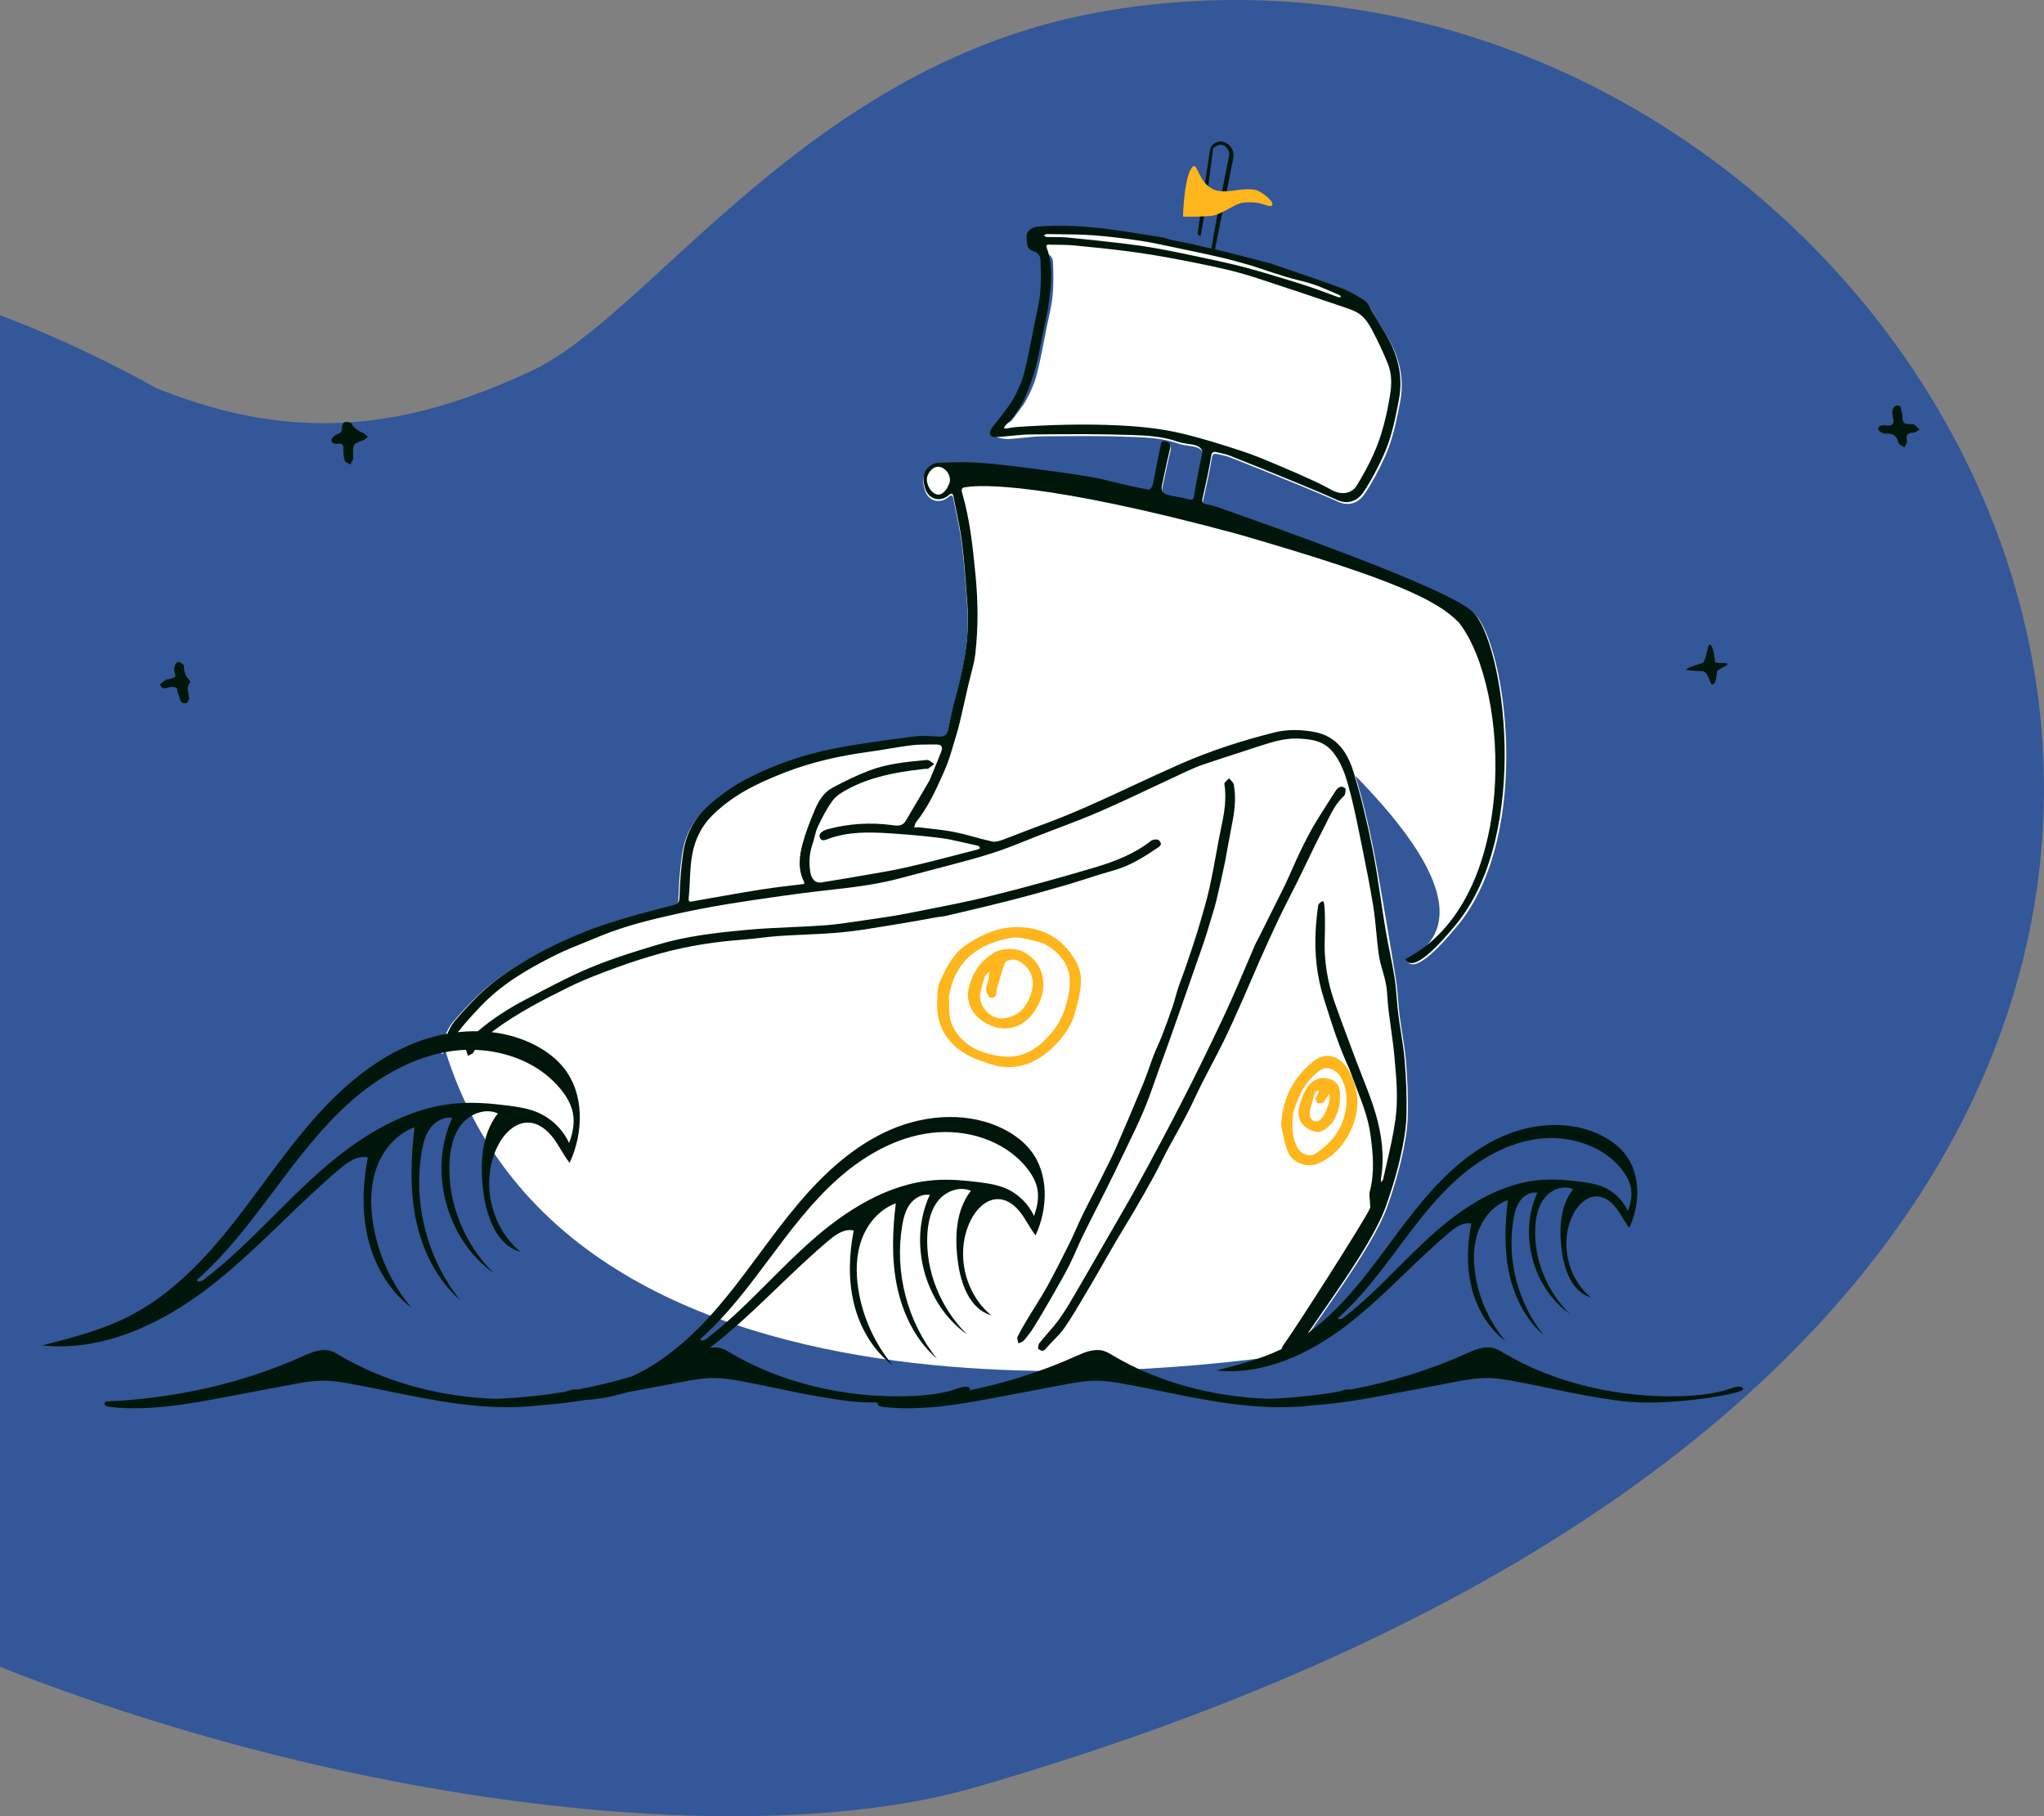 <svg width="574" height="510" viewBox="0 0 574 510" fill="none" xmlns="http://www.w3.org/2000/svg">
<rect x="0" y="0" width="574" height="510" fill="#808080" stroke="none"/>
<path fill-rule="evenodd" clip-rule="evenodd" d="M273.618 501.962C141.284 540.157 -222.277 441.778 -222 216.401C-221.308 70.899 -90.64 34.463 44.107 109.083C83.758 124.998 115.063 120.065 149.051 104.252C183.04 88.439 226.753 17.846 309.14 3.323C557.069 -40.381 769.205 358.923 273.618 501.962Z" fill="#335798"/>
<path d="M124.995 294.825L124.673 295.421C123.276 298.075 124.032 290.743 127.149 287.069C129.884 283.846 132.79 280.713 135.962 277.925C138.872 275.366 142.125 273.139 145.433 271.097C149.008 268.891 152.739 266.889 156.555 265.127C160.79 263.173 165.116 261.341 169.55 259.91C175.822 257.885 182.197 256.143 188.599 254.57C190.278 254.158 190.465 253.56 190.519 252.285L190.534 251.835C190.649 247.901 190.958 243.953 191.512 240.057C192.257 234.813 194.56 230.245 198.575 226.686C202.052 223.605 205.812 220.924 210.001 218.822C217.452 215.085 225.276 212.355 233.414 210.741C241.049 209.227 248.797 208.247 256.52 207.217C258.866 206.904 261.298 207.154 263.686 207.245C265.241 207.304 265.908 206.768 266.226 205.174L266.611 203.242C267 201.31 267.412 199.382 267.942 197.488C270.399 188.711 272.334 179.868 271.649 170.672C271.213 164.82 270.863 158.954 270.146 153.134C269.648 149.098 268.734 145.111 267.928 141.113L267.69 139.913C267.51 138.988 267.105 138.957 266.426 139.506L266.332 139.585C263.909 141.657 260.572 140.691 259.69 137.563C259.159 135.68 258.897 133.579 260.393 131.981C261.113 131.213 262.318 130.506 263.331 130.467C267.362 130.308 271.42 130.2 275.438 130.493C280.846 130.886 286.234 131.609 291.616 132.299C296.652 132.945 301.684 133.648 306.689 134.491C309.564 134.976 312.38 135.807 315.23 136.449C317.69 137.004 320.154 137.56 322.639 137.981C322.96 138.036 323.678 137.343 323.774 136.902C324.404 134.013 324.941 131.104 325.536 128.208L325.995 126.039C326.144 125.359 326.108 124.13 327.476 124.47C328.696 124.774 329 125.452 328.675 126.735C327.984 129.47 327.423 132.238 326.832 134.999L326.473 136.654C326.058 138.536 326.707 139.274 329.167 139.729L329.382 139.767C330.633 139.982 331.883 140.22 333.119 140.51L334.042 140.738C334.934 140.969 335.291 140.833 335.454 139.936L335.476 139.803C335.845 137.338 336.351 134.892 336.823 132.443C337.122 130.891 337.499 129.354 337.771 127.798C337.983 126.584 336.873 125.667 334.989 125.354C333.592 125.121 332.142 125.009 330.822 124.544C326.756 123.11 322.471 122.85 318.29 122.696C308.738 122.344 302.647 122.449 293.084 122.523C289.801 122.548 286.524 123.09 283.238 123.281C281.618 123.375 277.54 122.518 278.278 121.138C278.871 120.032 283.308 119.122 284.066 118.098C285.46 116.214 287.033 114.422 288.15 112.385C289.387 110.128 290.488 107.714 291.128 105.235C292.296 100.704 293.092 96.077 294.019 91.485C294.589 88.664 295.333 85.855 295.598 83.003C295.891 79.853 295.838 76.655 295.693 73.489C295.65 72.553 295.087 71.507 293.777 71.16C292.004 70.692 291.778 69.47 291.799 66.712C291.808 65.591 293.355 64.377 294.765 64.259C301.44 63.698 290.685 64.105 297.303 64.94C302.562 65.604 321.716 66.516 326.955 67.331C327.289 67.383 327.6 67.569 327.929 67.673C329.298 68.107 334.18 68.937 335.305 69.217L335.424 69.249C338.015 69.97 340.682 70.418 343.296 71.063C347.872 72.193 352.432 73.387 356.998 74.558C357.164 74.6 357.321 74.675 357.484 74.731C363.902 76.935 370.358 79.037 376.719 81.393C379.167 82.3 381.524 83.606 383.675 85.086C384.714 85.801 385.199 87.33 385.903 88.509C387.632 91.406 389.561 94.21 391.012 97.239C393.371 102.161 394.252 107.329 393.191 112.839L392.787 114.917C391.877 119.528 390.836 124.095 388.867 128.379C387.232 131.937 385.403 135.458 383.217 138.699C381.59 141.112 378.939 142.311 375.792 140.896C371.843 139.121 367.841 137.46 363.833 135.819C357.807 133.353 351.767 130.923 345.709 128.536C344.629 128.111 343.48 127.837 342.333 127.603L341.842 127.504C341.125 127.363 340.529 127.283 340.326 128.53C339.669 132.56 338.774 136.555 337.856 140.538C337.618 141.573 338.027 141.882 338.831 142.08C339.685 142.29 340.578 142.376 341.4 142.665L350.357 145.814C370.081 152.783 407.91 166.487 414.004 172.269C422.765 180.583 430.707 233.968 409.32 259.91C396.281 275.725 395.505 269.579 394.854 269.714C427.259 253.422 365.327 205.257 369.075 205.895C375.798 207.041 378.777 211.8 380.49 217.408C382.628 224.404 384.324 231.561 385.759 238.738C387.26 246.24 391.284 270.41 391.996 274.944C392.521 278.283 392.605 281.688 393.027 285.045C393.582 289.469 394.504 293.858 394.849 298.294C395.231 303.199 395.452 308.141 395.336 313.058L395.299 314.286C395.189 317.4 394.209 325.849 389.554 338.912C385.177 351.185 368.291 372.538 364.174 379.788C363.909 380.254 361.17 381.995 360.467 380.687C360.002 379.823 162.397 415.632 124.995 294.825Z" fill="white"/>
<path fill-rule="evenodd" clip-rule="evenodd" d="M343.798 39.923C342.211 39.356 340.465 40.183 339.898 41.77C339.83 41.958 339.782 42.152 339.753 42.349L336.346 65.321L336.337 65.422C336.324 65.856 336.637 66.241 337.077 66.306C337.551 66.376 340.68 41.664 340.68 41.664L340.705 41.537C340.705 41.537 342.086 40.401 343.29 40.693C344.335 40.946 345.415 42.447 345.198 43.522C345.198 43.522 340.772 65.41 340.215 69.805C340.079 69.776 339.943 69.747 339.807 69.718L339.806 69.718C338.28 69.39 336.754 69.063 335.254 68.644L335.135 68.612C334.708 68.505 333.739 68.319 332.627 68.105L332.626 68.105C330.816 67.756 328.628 67.335 327.783 67.066C327.658 67.026 327.535 66.974 327.413 66.922C327.215 66.839 327.018 66.756 326.812 66.724C325.358 66.496 323.905 66.261 322.451 66.026L322.45 66.026L322.45 66.026L322.449 66.026L322.448 66.026L322.448 66.026L322.447 66.026L322.447 66.026L322.446 66.026C318.682 65.417 314.918 64.809 311.138 64.329C304.541 63.493 297.911 63.086 291.257 63.647C289.853 63.765 288.31 64.981 288.301 66.103C288.28 68.866 288.506 70.089 290.272 70.558C291.578 70.905 292.14 71.953 292.183 72.89C292.327 76.061 292.38 79.263 292.088 82.417C291.894 84.513 291.443 86.586 290.992 88.658L290.991 88.66L290.991 88.663L290.99 88.666L290.99 88.668L290.989 88.671L290.989 88.674L290.988 88.676C290.826 89.421 290.664 90.166 290.514 90.911C290.275 92.103 290.044 93.297 289.813 94.491L289.812 94.497L289.811 94.504L289.811 94.505C289.152 97.914 288.493 101.323 287.632 104.68C286.995 107.162 285.897 109.58 284.664 111.84C283.861 113.311 282.823 114.654 281.785 115.996L281.785 115.996L281.784 115.996L281.784 115.997L281.783 115.998L281.783 115.998L281.783 115.999L281.782 115.999L281.782 116C281.381 116.518 280.98 117.036 280.594 117.561C280.323 117.928 280.028 118.28 279.733 118.632L279.733 118.632C279.203 119.263 278.674 119.894 278.295 120.605C277.559 121.987 278.153 122.845 279.768 122.75C281.094 122.673 282.417 122.538 283.74 122.403L283.741 122.403L283.741 122.403L283.741 122.403L283.742 122.403L283.742 122.403L283.742 122.403L283.742 122.403C285.689 122.205 287.634 122.007 289.582 121.992L291.421 121.977H291.422C300.341 121.906 309.267 121.836 318.175 122.165C322.343 122.319 326.614 122.58 330.667 124.016C331.645 124.362 332.695 124.513 333.742 124.663C334.103 124.715 334.463 124.767 334.82 124.827C336.698 125.141 337.804 126.058 337.593 127.274C337.437 128.171 337.246 129.061 337.056 129.952C336.915 130.609 336.775 131.266 336.648 131.926C336.559 132.391 336.468 132.857 336.377 133.323L336.376 133.329L336.375 133.336L336.374 133.343C335.988 135.322 335.603 137.303 335.306 139.296L335.284 139.429C335.121 140.327 334.765 140.463 333.876 140.232L332.956 140.004C331.724 139.713 330.478 139.475 329.232 139.26L329.017 139.221C326.565 138.766 325.918 138.027 326.332 136.143L326.69 134.485C326.797 133.983 326.903 133.481 327.009 132.979L327.009 132.979L327.009 132.979L327.009 132.979L327.009 132.978L327.009 132.978L327.009 132.978L327.009 132.978C327.486 130.714 327.963 128.451 328.527 126.21C328.85 124.925 328.547 124.246 327.332 123.942C326.161 123.649 326.022 124.514 325.912 125.196L325.897 125.287L325.892 125.318L325.881 125.379C325.873 125.425 325.865 125.47 325.855 125.512L325.398 127.685C325.171 128.795 324.952 129.907 324.734 131.018C324.382 132.812 324.029 134.605 323.642 136.391C323.546 136.832 322.831 137.526 322.51 137.472C320.05 137.053 317.612 136.5 315.176 135.949L315.125 135.937C314.121 135.71 313.122 135.459 312.122 135.208C310.294 134.749 308.466 134.29 306.612 133.977C301.624 133.132 296.608 132.428 291.589 131.782C291.122 131.721 290.654 131.661 290.186 131.6C285.288 130.967 280.384 130.332 275.464 129.972C271.459 129.679 267.414 129.788 263.396 129.947C262.387 129.986 261.185 130.694 260.468 131.463C258.977 133.064 259.238 135.167 259.767 137.052C260.646 140.185 263.973 141.152 266.388 139.077L266.482 138.999C267.158 138.448 267.562 138.479 267.741 139.406L267.978 140.608C268.143 141.427 268.312 142.245 268.48 143.064L268.481 143.067L268.482 143.071L268.483 143.076L268.484 143.08L268.485 143.086L268.486 143.092C269.141 146.265 269.796 149.44 270.189 152.645C270.768 157.366 271.107 162.117 271.446 166.866L271.448 166.889C271.527 167.996 271.606 169.102 271.688 170.207C272.37 179.417 270.442 188.271 267.993 197.061C267.464 198.957 267.053 200.888 266.665 202.823L266.282 204.757C265.965 206.354 265.3 206.89 263.751 206.831C263.227 206.811 262.702 206.784 262.175 206.756C260.308 206.657 258.432 206.558 256.608 206.803L255.566 206.942L254.568 207.075C247.547 208.012 240.516 208.949 233.577 210.332C225.466 211.948 217.667 214.681 210.241 218.424C206.065 220.529 202.318 223.213 198.853 226.299C194.85 229.863 192.555 234.437 191.812 239.688C191.261 243.59 190.953 247.543 190.838 251.483L190.823 251.934C190.769 253.21 190.582 253.809 188.909 254.222C182.528 255.797 176.174 257.541 169.923 259.569C165.503 261.002 161.191 262.837 156.97 264.794C153.166 266.557 149.448 268.562 145.884 270.772C142.587 272.816 139.345 275.047 136.444 277.609C133.283 280.401 130.386 283.538 127.66 286.765C126.824 287.755 126.159 289.01 125.659 290.264C121.94 290.92 118.289 292.025 114.847 293.513C103.552 298.394 94.239 306.964 86.298 316.337C81.939 321.482 77.931 326.903 73.922 332.325C70.627 336.782 67.332 341.239 63.841 345.544C56.104 355.085 47.214 364.01 36.258 369.605C28.609 373.511 20.204 375.67 11.879 377.799C28.553 379.593 44.96 371.975 58.276 361.818C65.844 356.046 72.7 349.442 79.559 342.836C84.77 337.818 89.983 332.798 95.511 328.139C97.731 326.268 100.479 324.339 103.299 325.05C101.835 332.611 101.552 340.493 103.394 347.971C105.237 355.449 109.324 362.509 115.484 367.16C109.827 360.37 106.065 352.029 104.726 343.306C103.925 338.091 103.999 332.637 105.834 327.688C107.669 322.739 111.434 318.349 116.414 316.554C115.375 325.202 115.042 334.037 116.817 342.566C118.593 351.094 122.623 359.349 129.216 365.07C120.007 353.553 115.975 338.076 118.402 323.551C118.797 321.182 119.387 318.77 120.802 316.826C122.217 314.883 124.629 313.497 127.004 313.906C120.17 328.705 125.305 347.998 138.602 357.478C130.362 349.304 125.562 337.64 126.256 326.076C126.481 322.334 127.333 318.465 129.731 315.577C132.129 312.689 136.388 311.094 139.808 312.658C135.005 318.813 134.735 327.338 135.796 335.063C136.73 341.866 139.531 349.637 146.161 351.518C137.728 344.598 134.917 331.713 139.707 321.931C141.432 318.409 144.644 315.019 148.572 315.241C151.354 315.398 153.722 317.36 155.39 319.584C156.174 320.629 156.851 321.748 157.528 322.867C158.292 324.129 159.055 325.39 159.971 326.544C163.892 318.019 164.17 307.216 158.32 299.869C156.238 297.255 153.5 295.208 150.545 293.636C146.647 291.562 142.403 290.333 138.042 289.834C138.119 289.776 138.197 289.718 138.275 289.66C138.405 289.562 138.536 289.465 138.667 289.368C145.296 284.458 152.608 280.687 159.976 277.071C164.3 274.949 168.85 273.257 173.382 271.598C177.443 270.112 181.581 268.801 185.751 267.652C193.228 265.592 200.869 264.436 208.606 263.862C210.241 263.741 211.87 263.55 213.499 263.36C215.24 263.156 216.98 262.952 218.727 262.833C221.096 262.671 223.47 262.563 225.844 262.456L225.845 262.456C229.497 262.29 233.148 262.124 236.781 261.763C240.834 261.36 244.862 260.686 248.888 260.012C250.27 259.781 251.652 259.55 253.035 259.33C256.084 258.844 259.123 258.287 262.246 257.713L262.246 257.713L263.234 257.532C263.607 257.469 263.964 257.427 264.309 257.387C264.796 257.33 265.259 257.276 265.71 257.169C266.88 256.893 268.051 256.618 269.221 256.342L269.222 256.342L269.223 256.342L269.223 256.342L269.224 256.342L269.224 256.342L269.225 256.342L269.225 256.341C273.875 255.249 278.526 254.156 283.153 252.975C288.408 251.633 293.638 250.189 298.847 248.678C300.944 248.069 303.026 247.405 305.108 246.741C307.613 245.942 310.117 245.144 312.649 244.441C317.43 243.114 321.499 240.508 325.518 237.769C325.795 237.58 326.091 237.026 326.001 236.777C325.853 236.364 325.434 235.824 325.064 235.767C324.483 235.677 323.695 235.751 323.259 236.093C318.491 239.83 312.935 241.968 307.25 243.646C297.578 246.502 287.852 249.211 278.061 251.624C271.909 253.14 265.683 254.354 259.459 255.569L259.456 255.57C257.738 255.905 256.021 256.24 254.305 256.581C251.267 257.186 248.194 257.626 245.126 258.066L244.687 258.129C243.667 258.275 242.648 258.429 241.629 258.582C238.339 259.078 235.047 259.574 231.738 259.825C228.473 260.073 225.2 260.219 221.928 260.364H221.927C217.853 260.546 213.779 260.727 209.723 261.106C201.393 261.883 193.032 262.797 184.976 265.191C178.542 267.104 172.097 269.105 165.906 271.667C160.805 273.779 155.889 276.348 150.98 278.914L150.98 278.914L150.98 278.914L150.98 278.915L150.979 278.915L150.979 278.915L150.979 278.915L150.978 278.915L150.978 278.915L150.978 278.915C149.953 279.451 148.927 279.987 147.901 280.519C143.012 283.05 138.37 286.009 134.174 289.581C132.319 289.548 130.456 289.638 128.6 289.843C130.31 287.596 132.219 285.501 134.163 283.443L135.088 282.469C140.749 276.526 147.693 272.388 154.919 268.735L156.236 268.076C158.731 266.838 161.323 265.797 163.916 264.757C165.2 264.241 166.485 263.726 167.758 263.186L168.681 262.802C175.773 259.906 183.177 258.129 190.648 256.482C199.669 254.493 208.779 253.112 217.906 251.828L223.776 251.011C226.601 250.62 229.436 250.302 232.271 249.984C239.117 249.216 245.963 248.449 252.655 246.649C255.433 245.903 258.216 245.175 260.999 244.447L261 244.447L261.002 244.447L261.003 244.446L261.005 244.446L261.007 244.445L261.008 244.445L261.01 244.444L261.013 244.444L261.016 244.443L261.019 244.442L261.022 244.441L261.029 244.439C264.416 243.554 267.802 242.669 271.18 241.748C274.443 240.859 277.703 239.925 280.894 238.809C283.403 237.932 285.873 236.943 288.344 235.954C289.403 235.53 290.462 235.106 291.525 234.69C293.348 233.977 295.18 233.282 297.012 232.587L297.013 232.587L297.014 232.586C301.142 231.02 305.27 229.453 309.309 227.682C314.565 225.378 319.757 222.928 324.949 220.478L324.954 220.475C327.632 219.212 330.31 217.948 332.996 216.705C334.629 215.949 336.288 215.226 337.99 214.652C341.53 213.458 345.084 212.304 348.637 211.15C350.203 210.641 351.768 210.133 353.332 209.621L354.282 209.311C357.611 208.235 360.98 207.26 364.51 207.398C368.146 207.54 371.712 207.96 374.305 211.182C376.466 213.868 377.596 216.972 378.511 220.149L378.755 221.017C379.901 225.158 380.785 229.377 381.643 233.591L382.574 238.168C383.658 243.509 384.717 248.856 385.604 254.23C386.012 256.698 386.249 259.195 386.487 261.691L386.487 261.692L386.487 261.693L386.487 261.693L386.487 261.694L386.487 261.695L386.487 261.696L386.487 261.696C386.697 263.898 386.906 266.1 387.232 268.284C387.45 269.739 387.858 271.165 388.267 272.591L388.267 272.591L388.267 272.592L388.267 272.592L388.267 272.592L388.268 272.593L388.268 272.593L388.268 272.593C388.621 273.825 388.974 275.057 389.205 276.311C389.461 277.705 389.558 279.126 389.656 280.549C389.722 281.509 389.788 282.469 389.902 283.421C390.104 285.1 390.337 286.775 390.571 288.45L390.571 288.451C390.939 291.09 391.306 293.727 391.55 296.377L391.619 297.116C392.148 302.832 392.672 308.497 391.871 314.342C391.293 318.562 390.35 322.666 389.405 326.772L389.405 326.776C389.071 328.227 388.737 329.679 388.419 331.136C388.373 331.348 388.225 331.537 388.076 331.727C388.049 331.761 388.022 331.796 387.996 331.83C387.955 331.884 387.915 331.938 387.88 331.993C387.876 331.94 387.87 331.887 387.863 331.834C387.856 331.769 387.847 331.704 387.837 331.639C387.802 331.384 387.766 331.129 387.807 330.887C388.859 324.696 388.016 318.605 386.302 312.702C385.318 309.318 384.019 306.026 382.719 302.734L382.719 302.733L382.719 302.733L382.719 302.733L382.719 302.733L382.719 302.732L382.719 302.732L382.718 302.732L382.718 302.731C382.116 301.205 381.514 299.679 380.943 298.144C380.388 296.653 379.83 295.164 379.271 293.675L379.27 293.672L379.269 293.668L379.267 293.665L379.266 293.662L379.265 293.659C377.737 289.587 376.21 285.515 374.77 281.412C372.733 275.606 371.77 269.59 372.017 263.432L372.024 263.265C372.139 260.182 372.172 253.057 371.537 253.07C371.057 253.079 370.249 253.777 370.178 254.256C369.826 256.629 369.586 259.028 369.463 261.425C369.133 267.821 369.781 274.066 371.718 280.244L371.943 280.961C373.975 287.449 376.004 293.924 378.949 300.197C379.01 300.359 379.069 300.518 379.126 300.674L379.935 302.885C380.306 303.889 380.691 304.887 381.075 305.884L381.076 305.886L381.076 305.887L381.077 305.888L381.077 305.89L381.077 305.891L381.078 305.892L381.078 305.893C382.641 309.949 384.2 313.997 384.818 318.391C385.585 323.843 386.087 329.205 384.658 334.62C384.478 335.305 384.565 336.06 384.652 336.816V336.816C384.696 337.192 384.739 337.569 384.75 337.938L384.758 338.119L384.763 338.189L384.768 338.276C384.794 338.656 384.82 339.045 384.686 339.36C383.336 342.534 364.076 372.595 360.825 377.104L360.523 377.517C360.171 378.016 359.974 378.441 359.89 378.822C354.113 381.63 347.82 383.243 341.584 384.834C354.642 386.235 367.489 380.284 377.917 372.347C383.842 367.837 389.211 362.678 394.582 357.517L394.583 357.517C398.663 353.596 402.745 349.674 407.073 346.033C408.812 344.571 410.964 343.064 413.172 343.62C412.026 349.527 411.804 355.686 413.247 361.529C414.69 367.372 417.89 372.888 422.714 376.522C418.284 371.216 415.338 364.699 414.289 357.884C413.662 353.809 413.72 349.547 415.157 345.681C416.594 341.814 419.542 338.384 423.442 336.982C422.629 343.739 422.368 350.641 423.758 357.305C425.148 363.969 428.304 370.419 433.467 374.888C426.255 365.89 423.099 353.797 424.999 342.448C425.308 340.598 425.77 338.713 426.878 337.194C427.986 335.676 429.875 334.593 431.735 334.913C426.383 346.475 430.405 361.549 440.817 368.957C434.364 362.57 430.606 353.457 431.149 344.421C431.325 341.498 431.992 338.475 433.87 336.218C435.748 333.961 439.083 332.716 441.761 333.937C438 338.746 437.788 345.408 438.619 351.443C439.351 356.758 441.545 362.83 446.736 364.3C440.132 358.893 437.931 348.826 441.682 341.183C443.033 338.431 445.548 335.782 448.624 335.956C450.802 336.079 452.657 337.611 453.963 339.349C454.577 340.165 455.107 341.04 455.637 341.914C456.235 342.9 456.833 343.885 457.55 344.787C460.62 338.126 460.838 329.685 456.257 323.946C454.627 321.903 452.483 320.303 450.169 319.075C441.664 314.562 431.06 315.165 422.215 318.979C413.37 322.793 406.077 329.488 399.859 336.812C396.447 340.831 393.308 345.067 390.17 349.303L390.169 349.303L390.169 349.303L390.169 349.304L390.168 349.304L390.168 349.305L390.167 349.306L390.167 349.306L390.167 349.306C387.587 352.788 385.007 356.27 382.274 359.632C377.848 365.078 372.94 370.267 367.271 374.373C368.374 372.751 369.634 370.937 370.983 368.993L370.984 368.992L370.984 368.992C377.553 359.534 386.248 347.016 389.206 338.68C393.846 325.599 394.823 317.138 394.933 314.02L394.969 312.79C395.086 307.867 394.865 302.918 394.484 298.006C394.274 295.294 393.85 292.599 393.425 289.903L393.425 289.902C393.154 288.183 392.883 286.464 392.668 284.739C392.486 283.282 392.367 281.816 392.248 280.35C392.092 278.434 391.937 276.518 391.641 274.624C391.26 272.186 390.774 269.765 390.288 267.344C389.869 265.256 389.449 263.167 389.097 261.068C388.617 258.205 388.189 255.332 387.76 252.46L387.76 252.459L387.76 252.458L387.76 252.457L387.759 252.456L387.759 252.455L387.759 252.454L387.759 252.453L387.759 252.452C387.056 247.742 386.353 243.032 385.424 238.367C383.993 231.18 382.303 224.014 380.172 217.008C378.465 211.392 375.496 206.627 368.795 205.48C365.059 204.84 361.428 204.782 357.834 205.685C348.851 207.94 340.02 210.782 331.551 214.496C327.133 216.434 322.758 218.47 318.382 220.506C309.532 224.625 300.682 228.744 291.472 232.048C289.764 232.661 288.073 233.321 286.381 233.981L286.381 233.982L286.381 233.982L286.38 233.982L286.38 233.982L286.38 233.982L286.379 233.982L286.379 233.982C284.796 234.6 283.214 235.218 281.617 235.797C280.678 236.138 279.559 236.501 278.644 236.3C277.003 235.941 275.38 235.5 273.756 235.06L273.756 235.06L273.755 235.06L273.755 235.06L273.755 235.06L273.754 235.06L273.754 235.059L273.753 235.059C271.85 234.543 269.947 234.027 268.018 233.642C265.655 233.169 263.25 232.901 260.847 232.634C259.938 232.532 259.028 232.431 258.122 232.319C257.81 232.28 257.489 232.307 257.169 232.334L257.168 232.334C257.02 232.347 256.872 232.359 256.725 232.365C256.781 232.204 256.825 232.032 256.868 231.861C256.962 231.492 257.057 231.123 257.273 230.852C260.568 226.718 262.772 221.976 264.872 217.203L265.418 215.958C266.347 213.833 267.008 211.591 267.669 209.349L267.67 209.346L267.671 209.343L267.674 209.334L267.677 209.323L267.677 209.322C267.926 208.477 268.175 207.632 268.439 206.794C268.855 205.47 269.22 204.127 269.537 202.776C269.817 201.583 270.092 200.389 270.365 199.195L271.996 192.028C272.202 191.133 272.437 190.241 272.671 189.349C273.166 187.469 273.661 185.589 273.884 183.677C274.745 176.283 274.661 168.842 273.944 161.447C273.193 153.705 272.39 145.936 270.198 138.435L270.156 138.281C269.837 137.039 270.383 136.887 271.249 136.793L271.688 136.747C275.098 136.193 293.119 135.224 347.85 150.044C390.364 162.361 403.339 168.243 409.713 174.834C424.161 193.373 426.788 253.072 394.49 269.387C394.584 269.367 394.68 269.48 394.816 269.638C395.619 270.574 397.796 273.11 408.908 259.569C430.225 233.591 422.309 180.132 413.576 171.807C407.502 166.016 369.797 152.294 350.137 145.315L341.211 142.162C340.7 141.982 340.162 141.88 339.623 141.778C339.297 141.717 338.971 141.655 338.65 141.576C337.848 141.378 337.44 141.068 337.678 140.032C338.593 136.044 339.485 132.043 340.139 128.007C340.342 126.758 340.936 126.839 341.651 126.98L342.14 127.078C343.283 127.313 344.429 127.588 345.505 128.014C351.543 130.404 357.564 132.837 363.569 135.307C367.564 136.95 371.553 138.613 375.49 140.39C378.627 141.807 381.268 140.607 382.89 138.19C385.069 134.944 386.892 131.419 388.522 127.856C390.484 123.566 391.522 118.993 392.429 114.375L392.832 112.295C393.889 106.777 393.011 101.602 390.66 96.673C389.638 94.53 388.379 92.5 387.12 90.471C386.597 89.627 386.073 88.783 385.567 87.931C385.363 87.588 385.177 87.215 384.991 86.841L384.991 86.84C384.538 85.928 384.081 85.011 383.347 84.503C381.203 83.02 378.854 81.713 376.414 80.805C371.888 79.121 367.313 77.566 362.739 76.011L362.738 76.011C360.905 75.388 359.072 74.765 357.242 74.134C357.181 74.113 357.122 74.09 357.062 74.066C356.961 74.026 356.861 73.987 356.757 73.96C355.516 73.641 354.276 73.319 353.036 72.998L353.034 72.998C349.725 72.141 346.417 71.284 343.1 70.461C342.459 70.302 341.815 70.155 341.17 70.013C341.184 69.973 341.196 69.932 341.204 69.89L346.337 44.415L346.37 44.229C346.653 42.373 345.583 40.561 343.798 39.923ZM125 295.454C124.786 295.762 124.643 295.762 124.572 295.536C114.753 297.474 105.771 302.83 98.287 309.484C90.074 316.787 83.444 325.636 76.867 334.414L76.867 334.415L76.805 334.497C70.208 343.303 63.535 352.168 55.255 359.447C55.553 360.152 56.628 359.793 57.239 359.326C64.29 353.937 70.569 347.672 76.853 341.404C81.051 337.215 85.252 333.024 89.686 329.091C100.755 319.274 114.038 310.814 128.863 309.785C133.463 309.466 138.083 309.874 142.656 310.456C145.414 310.807 148.197 311.231 150.764 312.288C154.733 313.922 158.035 317.088 159.811 320.963C160.85 318.269 161.438 315.32 160.873 312.491C160.382 310.026 159.045 307.798 157.452 305.843C151.704 298.789 142.547 295.102 133.338 294.8C133.232 295.001 133.133 295.209 133.04 295.422C132.894 295.759 132.455 295.968 132.016 296.177C131.813 296.274 131.611 296.37 131.437 296.479C131.365 296.205 131.253 295.913 131.14 295.622L131.14 295.621C131.032 295.342 130.924 295.064 130.852 294.8C129.752 294.837 128.656 294.922 127.568 295.056C126.706 295.162 125.85 295.295 125 295.454ZM262.831 138.762C264.568 139.394 265.955 137.466 266.587 135.73C267.219 133.994 266.075 131.864 264.339 131.232C262.602 130.601 261.081 131.912 260.449 133.649C259.817 135.385 261.095 138.13 262.831 138.762ZM282.387 119.422C282.243 119.581 282.145 119.781 282.046 119.982L282.018 120.039C282.003 120.07 281.988 120.1 281.973 120.13C281.952 120.172 281.93 120.214 281.907 120.254C282 120.258 282.094 120.266 282.187 120.274C282.392 120.291 282.597 120.308 282.797 120.283C283.119 120.242 283.439 120.185 283.758 120.128C284.226 120.045 284.693 119.962 285.164 119.929C294.89 119.257 304.613 118.979 314.366 119.461C320.514 119.764 326.604 120.414 332.553 121.877C338.143 123.252 343.654 124.99 349.125 126.795C352.16 127.797 355.117 129.042 358.069 130.285C358.664 130.536 359.259 130.786 359.854 131.035C363.048 132.368 366.209 133.782 369.356 135.224C370.685 135.834 371.977 136.524 373.269 137.214L373.275 137.218L373.277 137.218L373.376 137.271C373.645 137.415 373.913 137.558 374.182 137.701C376.719 139.045 379.615 138.628 380.993 136.374C382.727 133.538 384.344 130.604 385.709 127.575C388.104 122.263 389.429 116.613 390.364 110.875C390.844 107.934 390.869 104.958 389.756 102.184C388.443 98.914 386.918 95.716 385.28 92.595C384.465 91.043 383.413 89.452 382.066 88.388C380.89 87.459 379.37 86.911 377.888 86.408L377.208 86.177C369.167 83.442 361.113 80.743 353.038 78.109C350.129 77.161 347.176 76.315 344.195 75.63C339.572 74.567 334.921 73.614 330.257 72.742C326.01 71.948 321.745 71.216 317.462 70.652C312.212 69.96 306.94 69.424 301.667 68.92C299.796 68.741 297.907 68.732 296.022 68.724C295.731 68.722 295.44 68.721 295.15 68.719L295.029 68.714C294.975 68.711 294.919 68.706 294.861 68.701C294.319 68.656 293.642 68.599 293.939 69.562L293.983 69.69C295.764 74.59 295.25 79.623 294.588 84.582C294.221 87.327 293.64 90.043 293.059 92.76L293.059 92.761L293.059 92.763L293.058 92.764L293.058 92.766L293.058 92.767L293.057 92.769L293.057 92.771C292.779 94.071 292.501 95.372 292.246 96.677L292.017 97.888C291.078 103.048 289.547 108.014 287.295 112.74C286.899 113.569 286.388 114.343 285.836 115.177C285.461 115.745 285.067 116.341 284.679 117.002L283.142 118.607C282.888 118.876 282.636 119.147 282.387 119.422ZM264.281 211.178C264.872 209.672 264.444 209.04 262.831 209.05C262.396 209.053 261.96 209.053 261.524 209.054C259.628 209.054 257.727 209.055 255.857 209.283C253.766 209.538 251.687 209.887 249.608 210.237L249.608 210.237L249.608 210.237L249.608 210.237L249.607 210.237L249.607 210.237L249.607 210.237L249.607 210.237C247.853 210.532 246.098 210.826 244.337 211.064C236.222 212.161 228.266 213.878 220.61 216.836L219.449 217.29C212.308 220.115 205.516 223.459 199.942 229.058C196.894 232.12 195.2 235.761 194.433 239.719C193.954 242.189 193.838 244.726 193.722 247.266V247.267V247.267C193.648 248.888 193.574 250.51 193.405 252.118C193.276 253.348 193.755 253.248 194.363 253.121C194.422 253.109 194.481 253.097 194.541 253.086L194.618 253.072C196.637 252.722 198.655 252.366 200.672 252.009C204.852 251.271 209.031 250.532 213.221 249.86C216.028 249.41 218.85 249.058 221.675 248.721L225.064 248.319C225.098 248.314 225.131 248.311 225.163 248.307L225.232 248.301L225.271 248.297L225.271 248.297L225.272 248.297C225.764 248.249 226.06 248.22 225.765 247.564L225.715 247.457C223.971 243.92 224.468 240.248 225.453 236.691C226.326 233.537 227.533 230.46 228.804 227.437C229.851 224.949 231.291 222.54 233.727 221.231C237.133 219.4 240.639 217.691 244.251 216.323C249.132 214.476 254.326 213.974 259.486 213.476L259.901 213.436L260.308 213.396C260.742 213.354 261.216 213.711 261.689 214.067C261.908 214.233 262.127 214.398 262.343 214.524C262.184 214.65 262.029 214.781 261.873 214.912L261.873 214.912C261.494 215.231 261.116 215.55 260.696 215.799C260.51 215.909 260.259 215.904 260.004 215.898C259.868 215.895 259.731 215.892 259.602 215.906L258.29 216.061C251.299 216.909 244.413 218.189 238.108 221.579C236.555 222.413 234.873 223.392 233.859 224.757C232.188 227.006 230.889 229.565 229.677 232.108C229.24 233.024 228.99 234.026 228.739 235.031L228.739 235.031L228.739 235.031L228.739 235.031L228.739 235.032L228.739 235.032L228.739 235.032C228.606 235.564 228.473 236.097 228.312 236.619L228.165 237.067C227.268 239.63 227.129 242.239 227.546 244.881C227.879 246.993 229.116 248.056 230.681 247.79C231.951 247.574 233.222 247.367 234.494 247.161L234.495 247.161L234.496 247.161L234.498 247.161L234.499 247.16L234.501 247.16L234.503 247.16L234.504 247.16L234.506 247.159C236.228 246.88 237.949 246.601 239.667 246.298C240.973 246.066 242.282 245.844 243.591 245.622L243.592 245.622L243.593 245.621L243.594 245.621L243.595 245.621L243.596 245.621L243.597 245.621L243.598 245.621L243.598 245.621C247.289 244.994 250.981 244.367 254.627 243.541C259.444 242.451 264.227 241.21 269.009 239.969C270.867 239.487 272.724 239.005 274.583 238.532C274.744 238.491 274.89 238.392 275.035 238.293C275.103 238.247 275.171 238.2 275.241 238.16C275.191 238.092 275.144 238.01 275.098 237.928C274.997 237.75 274.896 237.573 274.756 237.531C274.052 237.325 273.332 237.176 272.612 237.028L272.604 237.026L272.402 236.984L272.196 236.941C271.406 236.775 270.619 236.595 269.831 236.414L269.83 236.414L269.829 236.413L269.827 236.413L269.826 236.413L269.825 236.413L269.824 236.412L269.823 236.412L269.823 236.412C268.002 235.995 266.182 235.577 264.338 235.343C259.998 234.79 255.632 234.396 251.265 234.096L249.565 233.983C243.899 233.627 238.244 233.53 232.729 235.503L232.123 235.737C231.411 235.997 230.533 236.18 230.207 235.129C229.854 233.994 230.944 233.436 231.878 233.026C232.064 232.945 232.262 232.89 232.461 232.838L232.66 232.787C238.502 231.247 244.401 230.902 250.379 231.677L251.043 231.768C252.279 231.945 253.561 231.859 254.36 230.485C255.347 228.785 256.35 227.095 257.37 225.375L257.372 225.371L257.375 225.366L257.376 225.365C258.567 223.357 259.781 221.309 261.022 219.163C261.343 218.378 261.667 217.594 261.991 216.811C262.766 214.938 263.54 213.065 264.281 211.178ZM343.44 72.421C340.162 71.654 336.869 70.951 333.574 70.261L331.102 69.746C330.321 69.583 329.54 69.417 328.76 69.251C325.865 68.636 322.969 68.02 320.048 67.58C315.656 66.919 311.235 66.371 306.806 66.058C303.646 65.835 300.472 65.805 297.299 65.775C296.178 65.764 295.057 65.754 293.936 65.735C293.752 65.731 293.565 65.851 293.379 65.971C293.292 66.027 293.205 66.082 293.119 66.126C293.208 66.172 293.298 66.231 293.387 66.289C293.58 66.416 293.772 66.543 293.97 66.549C294.682 66.575 295.395 66.574 296.109 66.574C297.252 66.573 298.394 66.572 299.527 66.678C304.744 67.168 309.956 67.72 315.159 68.34C318.525 68.741 321.886 69.221 325.223 69.815C327.761 70.266 330.288 70.782 332.813 71.312L336.598 72.111C339.97 72.82 343.344 73.531 346.694 74.334C349.337 74.967 351.96 75.693 354.567 76.463C358.763 77.702 362.956 78.953 367.115 80.308C369.005 80.925 370.87 81.617 372.735 82.31L372.737 82.311C373.787 82.701 374.838 83.091 375.893 83.467C376.032 83.517 376.201 83.483 376.37 83.448C376.449 83.433 376.528 83.416 376.603 83.409C376.559 83.351 376.518 83.283 376.478 83.215C376.391 83.069 376.304 82.924 376.178 82.87C375.551 82.605 374.926 82.332 374.301 82.06L374.301 82.06C372.499 81.275 370.696 80.489 368.841 79.858C367.447 79.385 366.016 79.026 364.583 78.667C363.486 78.391 362.389 78.116 361.308 77.79C358.951 77.077 356.614 76.3 354.146 75.479L354.145 75.479C353.275 75.19 352.388 74.895 351.478 74.596C350.65 74.369 349.823 74.136 348.997 73.902C347.151 73.38 345.305 72.858 343.44 72.421ZM356.574 257.113L356.572 257.118C355.616 259.028 354.649 260.959 353.668 262.937C353.49 263.292 353.313 263.617 353.144 263.927C352.892 264.391 352.657 264.823 352.463 265.273C351.69 267.063 350.927 268.857 350.164 270.652C349.26 272.779 348.357 274.906 347.435 277.026C346.192 279.886 344.923 282.736 343.596 285.558C341.621 289.758 339.609 293.94 337.568 298.108C335.828 301.662 334.048 305.198 332.244 308.721C330.248 312.618 328.235 316.508 326.174 320.372C323.609 325.181 321.034 329.987 318.376 334.745C316.595 337.936 314.761 341.097 312.928 344.259L312.916 344.279C312.089 345.704 311.263 347.128 310.441 348.556C309.713 349.822 308.987 351.09 308.261 352.358C306.672 355.134 305.082 357.91 303.463 360.668C303.106 361.276 302.751 361.887 302.397 362.497C300.908 365.06 299.417 367.626 297.725 370.049C296.659 371.575 295.432 372.988 294.204 374.401L294.203 374.402C293.415 375.31 292.625 376.219 291.878 377.158C291.556 377.563 291.427 378.718 291.599 378.812C291.674 378.853 291.751 378.899 291.828 378.945C292.355 379.261 292.942 379.611 293.635 378.773C294.335 377.927 295.108 377.134 295.879 376.343L295.879 376.342L295.88 376.342C297 375.192 298.118 374.045 299.008 372.739C301.191 369.54 303.157 366.191 305.121 362.845C305.533 362.144 305.944 361.444 306.358 360.744C307.655 358.55 308.92 356.336 310.185 354.123L310.186 354.121L310.187 354.119L310.189 354.117L310.19 354.115L310.191 354.113L310.192 354.111C311.237 352.283 312.282 350.455 313.345 348.637C314.181 347.207 315.042 345.792 315.902 344.376L315.903 344.375L315.904 344.373L315.905 344.372L315.906 344.37L315.907 344.369L315.908 344.367C316.783 342.927 317.658 341.487 318.508 340.033C320.368 336.848 322.206 333.649 323.974 330.413C324.695 329.095 325.368 327.752 326.042 326.409L326.042 326.408L326.043 326.406L326.043 326.405L326.044 326.404L326.045 326.403L326.045 326.402L326.047 326.398C326.627 325.243 327.206 324.089 327.815 322.95C328.579 321.52 329.366 320.103 330.153 318.686L330.154 318.685L330.154 318.684L330.154 318.684L330.155 318.684L330.155 318.683L330.155 318.683C331.191 316.817 332.228 314.952 333.211 313.058C334.061 311.423 334.853 309.759 335.646 308.094L335.647 308.093L335.647 308.091L335.648 308.09L335.649 308.089L335.649 308.087L335.65 308.086C336.304 306.713 336.958 305.34 337.644 303.984C338.479 302.332 339.34 300.693 340.202 299.054C341.405 296.765 342.608 294.477 343.739 292.154C345.467 288.605 347.071 284.993 348.674 281.384C348.855 280.979 349.035 280.573 349.215 280.168C349.999 278.406 350.757 276.632 351.516 274.859C352.299 273.03 353.081 271.2 353.891 269.383C355.633 265.476 357.394 261.575 359.242 257.716C360.222 255.67 361.252 253.649 362.283 251.627L362.283 251.626L362.283 251.625L362.284 251.625L362.284 251.624L362.284 251.623L362.285 251.622C363.025 250.169 363.766 248.717 364.488 247.255C365.331 245.546 366.157 243.828 366.983 242.109C368.522 238.906 370.061 235.702 371.717 232.56C372.066 231.899 372.398 231.224 372.73 230.549L372.73 230.549C373.968 228.035 375.211 225.508 377.373 223.55C377.804 223.159 377.89 222.234 377.862 221.567C377.852 221.312 377.039 220.85 376.657 220.909C376.145 220.988 375.541 221.376 375.249 221.814C374.363 223.139 373.514 224.49 372.665 225.841L372.665 225.841L372.665 225.841L372.665 225.842L372.665 225.842L372.665 225.842L372.664 225.843C372.084 226.766 371.504 227.69 370.912 228.605C367.346 234.117 364.607 240.045 361.995 246.045C361.253 247.749 360.42 249.414 359.588 251.079C359.408 251.44 359.227 251.8 359.048 252.161C358.229 253.809 357.406 255.453 356.574 257.113ZM344.025 241.971C343.24 245.717 342.434 249.359 341.556 252.985C341.22 254.369 340.802 255.734 340.383 257.098C340.294 257.39 340.204 257.681 340.116 257.973C339.961 258.482 339.808 258.991 339.655 259.501L339.65 259.518C339.11 261.318 338.57 263.118 337.955 264.892C334.895 273.717 331.799 282.529 328.702 291.34C328.099 293.053 327.473 294.758 326.847 296.463L326.845 296.469C326.557 297.252 326.27 298.035 325.984 298.819C325.502 300.145 325.034 301.478 324.567 302.811C323.505 305.839 322.443 308.867 321.201 311.819C319.772 315.216 318.16 318.536 316.547 321.856C315.982 323.02 315.416 324.185 314.859 325.352C313.457 328.287 312.026 331.209 310.572 334.119C309.709 335.845 308.834 337.565 307.96 339.286L307.957 339.291C306.642 341.878 305.328 344.465 304.052 347.071C303.448 348.307 302.894 349.568 302.341 350.829L302.34 350.83L302.34 350.831L302.339 350.832L302.339 350.833L302.338 350.835C301.684 352.325 301.03 353.814 300.292 355.262C298.887 358.019 297.345 360.709 295.804 363.396L295.768 363.46L295.315 364.249C293.677 367.11 292.015 369.959 290.275 372.758C289.464 374.062 288.494 375.277 287.494 376.446C287.261 376.719 286.881 376.866 286.501 377.014C286.327 377.081 286.153 377.148 285.993 377.228C285.962 377.032 285.903 376.824 285.844 376.615C285.716 376.161 285.587 375.707 285.742 375.391C286.645 373.543 287.703 371.768 288.762 370.001C289.415 368.911 290.089 367.833 290.764 366.755L290.764 366.755L290.764 366.755L290.765 366.754L290.765 366.754L290.766 366.752C291.921 364.906 293.075 363.06 294.123 361.155C296.316 357.171 298.357 353.101 300.38 349.026C301.046 347.685 301.656 346.317 302.266 344.948L302.266 344.947C302.833 343.675 303.4 342.403 304.012 341.153C304.938 339.261 305.902 337.389 306.867 335.516L306.868 335.515L306.869 335.513L306.87 335.511L306.871 335.509L306.873 335.505L306.874 335.503L306.876 335.5C307.617 334.061 308.358 332.623 309.082 331.176C309.344 330.65 309.609 330.125 309.873 329.6C311.096 327.167 312.321 324.733 313.413 322.242C316.049 316.232 318.602 310.184 321.109 304.119C321.713 302.658 322.239 301.166 322.765 299.673L322.765 299.672L322.765 299.672L322.765 299.672L322.765 299.671L322.765 299.671C323.166 298.535 323.566 297.399 324 296.276C324.355 295.361 324.755 294.463 325.154 293.564L325.155 293.564C325.56 292.654 325.965 291.743 326.323 290.814C327.387 288.055 328.397 285.273 329.358 282.475C329.644 281.64 329.878 280.788 330.112 279.935C330.326 279.154 330.541 278.372 330.795 277.605C331.128 276.603 331.496 275.614 331.865 274.625L331.865 274.624L331.866 274.623L331.866 274.622L331.866 274.621L331.867 274.62L331.867 274.618C332.204 273.714 332.541 272.809 332.851 271.895C333.069 271.249 333.289 270.603 333.509 269.957C334.53 266.961 335.55 263.965 336.458 260.935C337.67 256.893 338.882 252.836 339.788 248.719C340.419 245.85 340.943 242.958 341.466 240.065L341.467 240.064L341.467 240.063L341.467 240.063L341.467 240.062L341.467 240.061L341.468 240.059C341.95 237.395 342.433 234.731 342.999 232.084C343.849 228.116 344.475 224.191 343.832 220.121C343.784 219.816 344.208 219.436 344.632 219.056C344.829 218.88 345.026 218.704 345.175 218.535C345.317 218.722 345.487 218.904 345.657 219.086C346.025 219.48 346.393 219.874 346.475 220.321C347.076 223.606 346.809 226.904 346.21 230.169C345.939 231.649 345.659 233.127 345.379 234.611C344.919 237.04 344.457 239.483 344.025 241.971ZM457.975 333.417C458.415 335.629 457.957 337.935 457.148 340.042C455.764 337.012 453.193 334.536 450.102 333.259C448.102 332.432 445.935 332.101 443.787 331.827C440.225 331.371 436.626 331.052 433.043 331.302C421.497 332.107 411.151 338.721 402.53 346.398C399.076 349.473 395.804 352.75 392.534 356.025C387.64 360.926 382.749 365.825 377.257 370.039C376.782 370.404 375.944 370.685 375.712 370.134C382.161 364.441 387.358 357.51 392.497 350.624L392.545 350.56C397.668 343.695 402.832 336.777 409.229 331.067C415.646 325.339 423.476 320.841 432.035 319.785C440.594 318.728 449.894 321.547 455.311 328.219C456.551 329.748 457.592 331.49 457.975 333.417ZM260.429 346.468C259.804 356.864 264.129 367.349 271.556 374.697C259.572 366.175 254.943 348.831 261.103 335.528C258.963 335.16 256.789 336.406 255.513 338.153C254.238 339.9 253.706 342.069 253.35 344.198C251.163 357.255 254.797 371.168 263.097 381.521C257.155 376.379 253.522 368.958 251.922 361.291C250.322 353.625 250.622 345.683 251.558 337.908C247.07 339.522 243.677 343.468 242.023 347.917C240.369 352.366 240.303 357.269 241.024 361.957C242.231 369.799 245.622 377.297 250.721 383.401C245.168 379.22 241.485 372.873 239.824 366.151C238.163 359.428 238.419 352.342 239.739 345.546C237.197 344.906 234.72 346.64 232.719 348.323C227.737 352.511 223.04 357.023 218.344 361.534L218.343 361.535C212.209 367.427 206.079 373.316 199.322 378.475C200.314 378.304 201.315 378.289 202.298 378.539C203.292 378.791 204.13 379.292 204.951 379.783L205.074 379.857C219.14 388.256 237.381 392.673 255.382 392.039C260.174 391.87 265.035 391.336 269.341 389.759C270.434 389.358 272.232 389.128 272.443 390.022C272.475 390.158 272.294 390.315 271.929 390.488C282.526 388.318 292.725 385.067 302.128 380.826C304.447 379.78 307.141 378.63 309.707 379.282C310.701 379.535 311.538 380.036 312.36 380.527L312.483 380.601C324.932 388.034 340.651 392.348 356.58 392.802C356.623 392.792 356.669 392.786 356.717 392.784C363.167 392.515 369.585 391.848 375.889 390.801C376.178 390.706 376.465 390.607 376.749 390.502C377.482 390.234 378.532 390.042 379.208 390.214C390.66 388.056 401.688 384.641 411.795 380.082C414.114 379.036 416.809 377.887 419.374 378.539C420.369 378.791 421.206 379.292 422.027 379.783L422.151 379.857C436.216 388.256 454.457 392.673 472.458 392.039C477.25 391.87 482.111 391.336 486.417 389.759C487.511 389.358 489.309 389.128 489.52 390.022C489.844 391.401 467.988 395.11 455.099 393.396C446.827 392.295 440.946 391.052 435.145 389.826L435.144 389.826C431.907 389.141 428.694 388.462 425.104 387.816C422.713 387.386 420.291 386.989 417.831 386.959C414.588 386.919 411.399 387.518 408.255 388.113L390.544 391.465C383.527 392.793 376.366 394.128 369.185 394.56C361.395 395.576 353.258 395.187 345.431 394.139C339.016 393.281 332.727 391.998 326.436 390.715L326.434 390.714L326.433 390.714L326.433 390.714C322.776 389.968 319.12 389.223 315.437 388.56C313.046 388.129 310.623 387.732 308.164 387.702C304.921 387.663 301.732 388.262 298.588 388.857L280.877 392.209C270.195 394.23 259.18 396.268 248.27 395.111C247.664 395.046 247.002 394.948 246.621 394.591C246.401 394.385 246.375 394.07 246.509 393.836C243.49 393.863 240.58 393.736 238.022 393.396C229.751 392.295 223.87 391.052 218.069 389.826L218.069 389.826L218.068 389.826C214.83 389.141 211.618 388.462 208.028 387.816C205.637 387.386 203.214 386.989 200.755 386.959C197.512 386.919 194.323 387.518 191.179 388.113L175.822 391.02C172.025 392.172 168.137 392.914 164.205 393.133C160.193 393.787 156.154 394.317 152.108 394.56C144.318 395.576 136.181 395.187 128.354 394.139C121.939 393.281 115.649 391.998 109.358 390.715L109.358 390.715L109.357 390.714L109.356 390.714L109.356 390.714L109.356 390.714L109.355 390.714C105.699 389.968 102.043 389.223 98.36 388.56C95.969 388.129 93.546 387.732 91.087 387.702C87.844 387.663 84.655 388.262 81.511 388.857L63.8 392.209C53.118 394.23 42.103 396.268 31.193 395.111C30.587 395.046 29.925 394.948 29.545 394.591C29.164 394.234 29.362 393.553 29.973 393.528C49.352 392.719 68.444 388.316 85.051 380.826C87.37 379.78 90.064 378.63 92.63 379.282C93.624 379.535 94.462 380.036 95.283 380.527L95.406 380.601C107.855 388.034 123.575 392.348 139.503 392.802C139.547 392.792 139.592 392.786 139.641 392.784C146.09 392.515 152.508 391.848 158.812 390.802C159.101 390.706 159.388 390.607 159.673 390.502C160.406 390.234 161.455 390.042 162.131 390.214C167.352 389.23 172.484 387.986 177.481 386.49C178.098 386.205 178.71 385.908 179.317 385.598C189.191 380.569 197.204 372.546 204.177 363.969C207.322 360.099 210.292 356.093 213.262 352.086L213.262 352.086C216.875 347.212 220.488 342.338 224.416 337.713C231.573 329.287 239.966 321.583 250.146 317.196C260.326 312.808 272.531 312.113 282.319 317.306C284.983 318.719 287.45 320.559 289.327 322.91C294.599 329.514 294.349 339.226 290.815 346.889C289.989 345.851 289.301 344.717 288.613 343.583C288.003 342.577 287.393 341.571 286.686 340.632C285.183 338.633 283.049 336.87 280.541 336.728C277.002 336.528 274.106 339.576 272.552 342.742C268.235 351.535 270.768 363.119 278.368 369.339C272.393 367.648 269.869 360.662 269.026 354.547C268.07 347.603 268.314 339.939 272.642 334.406C269.561 333.001 265.722 334.434 263.561 337.03C261.399 339.626 260.631 343.105 260.429 346.468ZM290.352 341.43C291.283 339.006 291.81 336.353 291.304 333.808C290.863 331.591 289.665 329.586 288.237 327.827C282.003 320.151 271.299 316.907 261.448 318.123C251.597 319.339 242.585 324.513 235.199 331.103C227.836 337.673 221.893 345.634 215.997 353.531L215.997 353.532L215.942 353.605C210.028 361.527 204.046 369.502 196.623 376.051C196.89 376.685 197.855 376.362 198.402 375.942C204.723 371.094 210.352 365.458 215.984 359.819C219.748 356.05 223.514 352.28 227.489 348.742C237.412 339.91 249.319 332.3 262.609 331.374C266.732 331.086 270.874 331.454 274.974 331.978C277.446 332.293 279.94 332.674 282.242 333.625C285.8 335.095 288.759 337.943 290.352 341.43Z" fill="#00160A"/>
<path fill-rule="evenodd" clip-rule="evenodd" d="M301.438 285.842C299.799 289.834 297.25 292.939 294.103 295.487C289.383 299.307 284.021 300.765 278.096 298.807C274.421 297.592 270.802 296.323 267.85 293.489C264.231 290.013 262.962 285.84 263.173 281.059C263.254 279.21 263.238 277.191 263.973 275.569C265.733 271.681 267.618 267.814 271.392 265.277C275.899 262.248 280.679 260.203 286.208 260.352C293.48 260.548 298.864 263.937 302.318 270.257C304.156 273.621 303.6 277.271 302.823 280.834C302.469 282.459 301.95 284.049 301.438 285.842ZM266.457 280.063C266.665 282.495 266.308 285.157 267.186 287.315C269.668 293.412 275.153 295.814 281.152 296.605C287.593 297.454 292.283 293.961 296.046 289.071C298.362 286.059 299.489 282.523 300.138 278.873C300.765 275.344 300.492 271.896 298.046 268.927C296.073 266.531 293.669 264.836 290.619 264.228C288.431 263.792 286.094 262.964 284.009 263.341C275.698 264.842 268.15 269.021 266.457 280.063Z" fill="#FFB61D"/>
<path fill-rule="evenodd" clip-rule="evenodd" d="M359.774 315.936C360.125 308.443 363.216 302.502 368.874 297.99C372.384 295.19 376.463 296.45 378.765 300.647C381.669 305.941 381.974 311.446 379.582 316.871C377.728 321.076 374.85 324.546 370.461 326.609C367.192 328.146 363.047 326.628 361.694 323.51C360.689 321.196 360.345 318.595 359.774 315.936ZM363.192 312.334C363.132 312.885 363.05 313.435 363.016 313.987C362.833 316.952 362.922 319.852 364.525 322.525C365.521 324.186 367.967 324.96 369.507 323.903C373.379 321.246 376.424 317.885 377.571 313.233C378.45 309.665 378.454 306.047 376.603 302.685C375.237 300.206 372.698 299.23 370.794 300.476C369.932 301.039 369.208 301.819 368.45 302.532C365.707 305.11 364.463 308.507 363.192 312.334Z" fill="#FFB61D"/>
<path fill-rule="evenodd" clip-rule="evenodd" d="M278.483 268.002C280.748 266.083 285.516 266.001 288.046 267.602C296.271 272.809 292.981 283.444 287.226 287.278C281.608 291.022 274.144 287.206 272.344 282.337C271.429 279.859 271.795 277.555 272.769 275.104C273.951 272.128 275.654 269.744 278.483 268.002ZM277.777 280.072C277.473 279.365 276.902 278.649 276.925 277.952C276.96 276.837 277.422 275.741 277.639 274.624C277.756 274.027 277.739 273.405 277.782 272.794C277.35 273.314 276.736 273.77 276.523 274.368C276.013 275.807 275.648 277.304 275.302 278.795C274.515 282.182 278.064 286.31 281.612 285.979C285.778 285.59 288.207 283.079 289.501 279.191C290.819 275.231 289.626 271.806 286.023 269.798C284.783 269.108 282.525 269.482 282.092 270.653C281.289 272.825 280.764 275.098 280.03 277.298C279.632 278.493 280.387 280.583 277.777 280.072Z" fill="#FFB61D"/>
<path fill-rule="evenodd" clip-rule="evenodd" d="M369.885 317.865C365.538 317.09 363.696 313.862 365.123 309.815C365.904 307.598 366.564 305.34 368.565 303.794C370.267 302.478 371.994 302.407 373.933 303.195C375.606 303.874 376.147 305.266 376.277 306.792C376.678 311.494 374.547 316.523 370.74 317.766C370.517 317.839 370.255 317.795 369.885 317.865ZM372.162 312.478C372.545 311.425 373.012 310.394 373.28 309.312C373.445 308.648 373.304 307.909 373.301 307.203C372.972 307.665 372.648 308.13 372.312 308.586C372.058 308.93 371.853 309.409 371.508 309.562C371.048 309.767 370.364 309.92 369.981 309.713C369.654 309.537 369.479 308.819 369.495 308.349C369.508 307.973 369.96 307.632 370.122 307.236C370.262 306.894 370.268 306.496 370.334 306.123C369.987 306.318 369.429 306.44 369.33 306.721C368.853 308.091 368.502 309.504 368.099 310.9C367.675 312.373 367.516 314.096 368.967 314.781C370.362 315.44 371.222 313.88 372.162 312.478Z" fill="#FFB61D"/>
<path fill-rule="evenodd" clip-rule="evenodd" d="M536.597 119.111C534.453 119.049 534.237 118.818 534.22 116.359C534.173 116.142 534.105 115.953 534.045 115.781L534.044 115.781L534.044 115.781C533.959 115.54 533.885 115.334 533.897 115.133C533.975 113.744 532.941 113.75 532.214 114.031C531.772 114.202 531.409 115.118 531.389 115.713C531.372 116.194 531.475 116.677 531.578 117.162L531.578 117.162C531.668 117.582 531.758 118.004 531.77 118.425C531.78 118.759 531.336 119.274 530.984 119.409C530.627 119.546 530.196 119.508 529.776 119.471C529.669 119.461 529.564 119.452 529.46 119.445C528.511 119.386 527.412 119.464 527.464 120.578C527.485 121.034 528.805 121.829 529.484 121.781C531.466 121.639 532.601 122.221 533.094 124.249C533.188 124.638 533.684 124.931 534.179 125.223C534.407 125.357 534.634 125.491 534.822 125.635C534.903 125.433 535.018 125.222 535.132 125.011C535.382 124.551 535.631 124.091 535.532 123.725C535.057 121.966 535.834 121.574 537.35 121.471C537.746 121.444 538.127 121.197 538.508 120.949C538.681 120.837 538.855 120.724 539.03 120.632C538.891 120.495 538.755 120.355 538.62 120.214C538.284 119.866 537.948 119.518 537.566 119.23C537.393 119.099 537.108 119.105 536.836 119.11C536.755 119.111 536.674 119.113 536.597 119.111ZM98.799 119.056C98.792 119.011 98.782 118.95 98.722 118.85C96.884 118.063 96.118 118.449 96.076 120.146C96.052 121.13 95.709 121.59 94.719 121.922C94.028 122.153 93.082 122.994 93.073 123.575C93.059 124.513 94.091 124.738 95.01 124.603C96.185 124.432 96.43 125.038 96.429 126.083C96.428 127.178 96.478 128.324 96.814 129.346C96.924 129.681 97.373 129.905 97.822 130.129C98.025 130.231 98.229 130.333 98.401 130.444C98.476 130.301 98.557 130.16 98.638 130.018C98.827 129.687 99.016 129.357 99.129 129.002C99.209 128.75 99.189 128.468 99.169 128.185C99.16 128.059 99.151 127.933 99.151 127.809C99.151 124.63 99.159 124.627 101.922 123.654L101.985 123.632C102.313 123.516 102.596 123.272 102.878 123.027C103.008 122.914 103.139 122.801 103.274 122.701C103.132 122.578 102.996 122.438 102.859 122.298L102.859 122.298C102.557 121.989 102.256 121.679 101.89 121.549C100.894 121.197 99.146 119.956 98.811 119.106C98.805 119.091 98.802 119.075 98.799 119.056ZM480.14 181.022C481.021 181.022 481.401 184.065 481.565 185.377C481.594 185.609 481.617 185.787 481.634 185.884C481.68 186.15 482.519 186.16 483.359 186.17C484.197 186.18 485.036 186.19 485.089 186.455C485.14 186.713 484.306 187.162 483.52 187.585C482.856 187.942 482.228 188.28 482.195 188.47C482.168 188.624 482.146 188.845 482.12 189.104C482.004 190.271 481.812 192.202 480.757 192.202C480.577 192.202 480.381 191.715 480.131 191.094C479.688 189.993 479.076 188.47 478.08 188.47C477.794 188.47 473.547 188.318 473.489 187.974C473.431 187.634 477.465 186.361 478.08 186.181C478.625 186.021 478.978 184.542 479.296 183.209C479.57 182.061 479.818 181.022 480.14 181.022ZM50.41 195.865C50.605 196.759 50.807 197.679 52.43 197.434C52.774 196.992 53.098 196.548 53.09 196.109C53.082 195.669 52.999 195.225 52.915 194.781C52.709 193.682 52.504 192.585 53.438 191.556C53.504 191.483 53.286 191.046 53.109 190.874C52.002 189.799 51.634 188.527 51.659 186.987C51.665 186.584 50.678 186.028 50.056 185.831C49.85 185.765 49.175 186.549 49.041 187.034C48.867 187.661 48.815 188.475 49.077 189.037C49.575 190.103 48.961 190.285 48.34 190.468C48.249 190.495 48.158 190.522 48.07 190.552C47.862 190.623 47.637 190.656 47.413 190.689C47.094 190.736 46.779 190.782 46.523 190.935C45.912 191.301 44.88 192.098 44.968 192.299C45.308 193.079 45.956 193.553 47.052 193.098C47.773 192.799 48.773 192.831 49.518 193.09C49.693 193.151 49.74 193.489 49.794 193.869C49.843 194.216 49.898 194.599 50.058 194.837C50.245 195.115 50.327 195.488 50.41 195.865Z" fill="#00160A"/>
<path d="M357.197 275.855L538.59 275.867L357.197 275.855Z" fill="#4A0DBF"/>
<path fill-rule="evenodd" clip-rule="evenodd" d="M332.212 60.817C332.212 60.817 332.498 48.936 335.004 46.781C336.39 45.59 336.638 52.123 341.616 53.474C345.04 54.403 348.972 52.469 352.708 53.375C354.311 53.764 358.121 56.8 357.199 57.664C356.22 58.582 354.688 56.237 348.905 56.939C346.632 57.215 342.967 60.472 339.67 60.677C335.023 60.965 332.212 60.817 332.212 60.817Z" fill="#FFB61D"/>
</svg>
